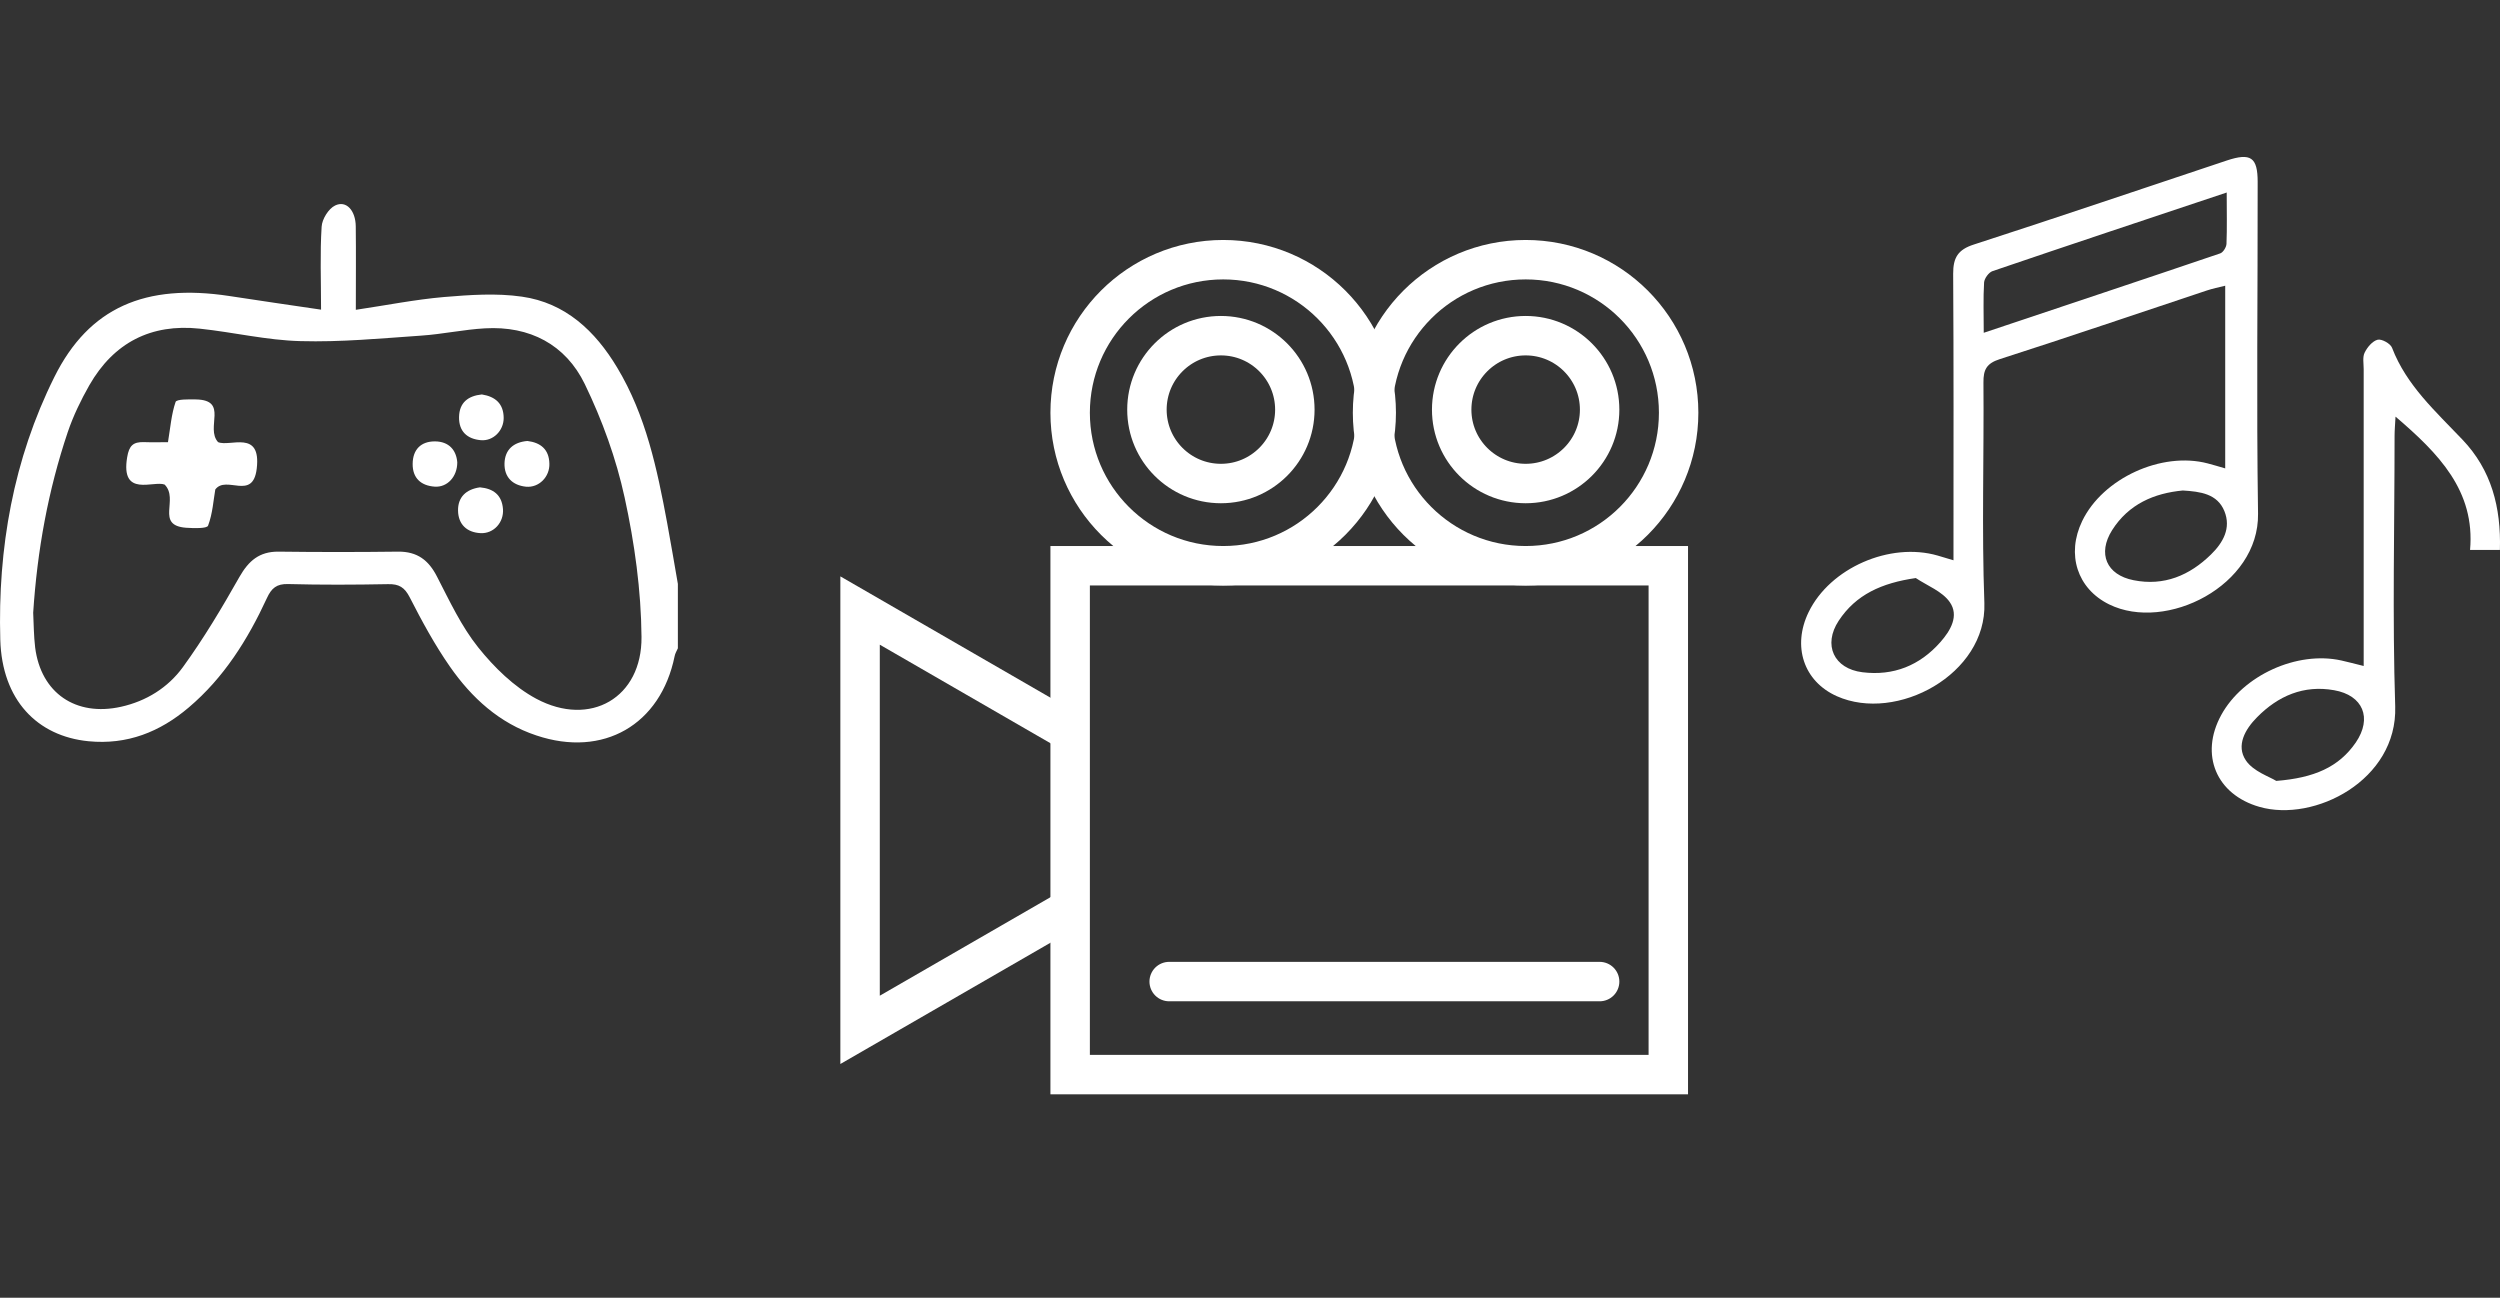 <?xml version="1.0" encoding="UTF-8" standalone="no"?>
<!-- Created with Inkscape (http://www.inkscape.org/) -->

<svg
   xmlns:dc="http://purl.org/dc/elements/1.1/"
   xmlns:cc="http://creativecommons.org/ns#"
   xmlns:rdf="http://www.w3.org/1999/02/22-rdf-syntax-ns#"
   xmlns:svg="http://www.w3.org/2000/svg"
   xmlns="http://www.w3.org/2000/svg"
   xmlns:sodipodi="http://sodipodi.sourceforge.net/DTD/sodipodi-0.dtd"
   xmlns:inkscape="http://www.inkscape.org/namespaces/inkscape"
   width="27.75mm"
   height="14.405mm"
   viewBox="0 0 98.328 51.04"
   id="svg3736"
   version="1.1"
   inkscape:version="0.91 r13725"
   sodipodi:docname="icon_entretenimiento.svg">
  <rect x="0" y="0" width="98.328" height="51.04" fill="#333333" stroke="none"/>
  <defs
     id="defs3738">
    <clipPath
       clipPathUnits="userSpaceOnUse"
       id="clipPath116">
      <path
         d="m 0,701.029 1274.201,0 L 1274.201,0 0,0 0,701.029 Z"
         id="path118"
         inkscape:connector-curvature="0" />
    </clipPath>
    <clipPath
       clipPathUnits="userSpaceOnUse"
       id="clipPath174">
      <path
         d="m 0,701.029 1274.201,0 L 1274.201,0 0,0 0,701.029 Z"
         id="path176"
         inkscape:connector-curvature="0" />
    </clipPath>
    <clipPath
       clipPathUnits="userSpaceOnUse"
       id="clipPath376">
      <path
         d="m 0,701.029 1274.201,0 L 1274.201,0 0,0 0,701.029 Z"
         id="path378"
         inkscape:connector-curvature="0" />
    </clipPath>
    <clipPath
       clipPathUnits="userSpaceOnUse"
       id="clipPath376-3">
      <path
         d="m 0,701.029 1274.201,0 L 1274.201,0 0,0 0,701.029 Z"
         id="path378-6"
         inkscape:connector-curvature="0" />
    </clipPath>
    <clipPath
       clipPathUnits="userSpaceOnUse"
       id="clipPath138">
      <path
         d="m 0,701.029 1274.201,0 L 1274.201,0 0,0 0,701.029 Z"
         id="path140"
         inkscape:connector-curvature="0" />
    </clipPath>
    <clipPath
       clipPathUnits="userSpaceOnUse"
       id="clipPath154">
      <path
         d="m 0,701.029 1274.201,0 L 1274.201,0 0,0 0,701.029 Z"
         id="path156"
         inkscape:connector-curvature="0" />
    </clipPath>
    <clipPath
       clipPathUnits="userSpaceOnUse"
       id="clipPath64">
      <path
         d="m 0,701.029 1274.201,0 L 1274.201,0 0,0 0,701.029 Z"
         id="path66"
         inkscape:connector-curvature="0" />
    </clipPath>
    <clipPath
       clipPathUnits="userSpaceOnUse"
       id="clipPath84">
      <path
         d="m 0,701.029 1274.201,0 L 1274.201,0 0,0 0,701.029 Z"
         id="path86"
         inkscape:connector-curvature="0" />
    </clipPath>
  </defs>
  <sodipodi:namedview
     id="base"
     pagecolor="#d9d9d9"
     bordercolor="#666666"
     borderopacity="1.0"
     inkscape:pageopacity="0"
     inkscape:pageshadow="2"
     inkscape:zoom="5.6"
     inkscape:cx="-0.84080214"
     inkscape:cy="20.03915"
     inkscape:document-units="px"
     inkscape:current-layer="layer1"
     showgrid="false"
     inkscape:window-width="1317"
     inkscape:window-height="744"
     inkscape:window-x="1969"
     inkscape:window-y="24"
     inkscape:window-maximized="1"
     fit-margin-top="2.7755576e-17"
     fit-margin-left="0"
     fit-margin-right="0"
     fit-margin-bottom="2.7755576e-17" />
  <g
     inkscape:groupmode="layer"
     id="layer2"
     inkscape:label="back"
     transform="translate(-125.836,-172.613)" />
  <g
     inkscape:label="Layer 1"
     inkscape:groupmode="layer"
     id="layer1"
     transform="translate(-125.836,-172.613)">
    <g
       transform="matrix(1.25,0,0,-1.25,-649.385,269.066)"
       id="g170">
      <g
         id="g172"
         clip-path="url(#clipPath174)">
        <g
           id="g178"
           transform="translate(688.861,61.73)">
          <path
             d="m 0,0 c -0.905,-0.085 -1.706,-0.427 -2.227,-1.249 -0.464,-0.737 -0.178,-1.406 0.675,-1.574 0.957,-0.192 1.764,0.15 2.437,0.81 0.38,0.371 0.639,0.829 0.421,1.364 C 1.082,-0.103 0.554,-0.035 0,0 m -8.404,-2.755 c -1.072,-0.155 -1.883,-0.519 -2.426,-1.344 -0.5,-0.76 -0.152,-1.509 0.747,-1.62 0.977,-0.122 1.804,0.213 2.451,0.946 0.32,0.361 0.6,0.834 0.294,1.265 -0.236,0.335 -0.701,0.51 -1.066,0.753 M 1.379,9.376 C -1.146,8.531 -3.57,7.728 -5.99,6.902 -6.108,6.863 -6.245,6.673 -6.255,6.546 -6.285,6.048 -6.266,5.544 -6.266,4.962 c 2.527,0.847 4.985,1.664 7.44,2.498 0.091,0.03 0.194,0.194 0.198,0.3 0.02,0.502 0.007,1.002 0.007,1.616 m -8.597,-11.572 0,0.677 c 0,2.781 0.008,5.561 -0.01,8.339 -0.002,0.507 0.151,0.76 0.653,0.92 2.658,0.86 5.304,1.76 7.957,2.643 0.754,0.25 0.971,0.102 0.971,-0.675 C 2.357,6.229 2.313,2.746 2.365,-0.731 2.4,-2.995 -0.529,-4.464 -2.32,-3.584 -3.325,-3.09 -3.673,-2.009 -3.168,-0.961 -2.521,0.383 -0.67,1.234 0.781,0.852 0.946,0.81 1.113,0.758 1.332,0.695 l 0,5.748 C 1.119,6.391 0.935,6.353 0.76,6.295 -1.414,5.573 -3.58,4.832 -5.761,4.133 -6.174,4 -6.28,3.805 -6.275,3.396 c 0.019,-2.314 -0.056,-4.63 0.029,-6.939 0.078,-2.237 -2.758,-3.769 -4.641,-2.93 -1.048,0.468 -1.41,1.575 -0.889,2.646 0.674,1.389 2.557,2.214 4.062,1.779 0.147,-0.043 0.289,-0.088 0.496,-0.148"
             style="fill:#ffffff;fill-opacity:1;fill-rule:evenodd;stroke:none"
             id="path180"
             inkscape:connector-curvature="0" />
        </g>
        <g
           id="g182"
           transform="translate(691.799,52.592)">
          <path
             d="M 0,0 C 1.187,0.093 1.969,0.432 2.503,1.209 3.027,1.978 2.732,2.694 1.819,2.854 0.864,3.024 0.058,2.675 -0.604,2.003 -0.979,1.626 -1.271,1.113 -0.956,0.645 -0.722,0.297 -0.212,0.134 0,0 m 2.751,3.616 0,0.716 0,8.626 c 0,0.174 -0.04,0.375 0.03,0.517 0.082,0.17 0.246,0.365 0.409,0.407 0.127,0.032 0.405,-0.122 0.453,-0.253 0.455,-1.187 1.376,-2.005 2.215,-2.89 C 6.77,9.784 7.077,8.608 7.037,7.267 l -0.939,0 C 6.264,9.128 5.109,10.302 3.753,11.462 3.742,11.236 3.723,11.044 3.723,10.852 3.723,8.014 3.652,5.176 3.743,2.341 3.815,0.022 1.199,-1.314 -0.529,-0.817 -1.888,-0.428 -2.413,0.824 -1.733,2.07 -1.052,3.32 0.655,4.099 2.049,3.789 2.254,3.744 2.456,3.688 2.751,3.616"
             style="fill:#ffffff;fill-opacity:1;fill-rule:evenodd;stroke:none"
             id="path184"
             inkscape:connector-curvature="0" />
        </g>
        <g
           id="g186"
           transform="translate(621.221,57.884)">
          <path
             d="m 0,0 c 0.018,-0.348 0.017,-0.725 0.062,-1.096 0.183,-1.432 1.279,-2.179 2.699,-1.864 0.802,0.178 1.481,0.605 1.948,1.246 0.656,0.902 1.229,1.866 1.781,2.841 0.289,0.505 0.624,0.8 1.229,0.795 1.254,-0.016 2.509,-0.016 3.764,0 0.601,0.005 0.96,-0.266 1.227,-0.793 0.394,-0.764 0.763,-1.559 1.295,-2.223 0.502,-0.627 1.124,-1.237 1.825,-1.613 1.699,-0.908 3.33,0.031 3.311,1.947 -0.012,1.464 -0.218,2.948 -0.53,4.38 C 18.344,4.849 17.904,6.063 17.356,7.194 16.752,8.439 15.623,9.029 14.215,8.948 13.547,8.911 12.881,8.764 12.211,8.719 10.944,8.632 9.675,8.51 8.411,8.546 7.353,8.572 6.301,8.826 5.24,8.938 3.709,9.101 2.535,8.499 1.767,7.158 1.501,6.69 1.262,6.196 1.089,5.687 0.47,3.85 0.128,1.961 0,0 m 20.285,-1.119 c -0.035,-0.082 -0.087,-0.162 -0.102,-0.249 -0.441,-2.161 -2.244,-3.2 -4.349,-2.494 -1.168,0.387 -2.037,1.184 -2.722,2.167 -0.478,0.686 -0.881,1.43 -1.263,2.177 C 11.686,0.8 11.512,0.907 11.164,0.899 10.117,0.879 9.068,0.874 8.02,0.902 7.659,0.912 7.497,0.771 7.354,0.46 6.753,-0.842 6.001,-2.045 4.894,-2.982 3.984,-3.754 2.957,-4.162 1.741,-4.044 c -1.619,0.159 -2.722,1.302 -2.776,3.192 -0.082,2.875 0.411,5.679 1.702,8.27 1.091,2.192 2.868,2.949 5.506,2.547 0.933,-0.144 1.869,-0.279 2.885,-0.429 0,0.934 -0.035,1.776 0.018,2.609 0.013,0.239 0.217,0.569 0.424,0.668 0.348,0.17 0.645,-0.152 0.65,-0.659 0.01,-0.838 0.002,-1.676 0.002,-2.623 0.972,0.145 1.865,0.323 2.769,0.402 0.813,0.068 1.653,0.128 2.457,0.012 1.367,-0.194 2.307,-1.079 2.999,-2.235 0.904,-1.504 1.256,-3.19 1.571,-4.884 0.119,-0.638 0.225,-1.281 0.337,-1.919 l 0,-2.026 z"
             style="fill:#ffffff;fill-opacity:1;fill-rule:evenodd;stroke:none"
             id="path188"
             inkscape:connector-curvature="0" />
        </g>
        <g
           id="g190"
           transform="translate(626.951,61.762)">
          <path
             d="m 0,0 c -0.058,-0.332 -0.083,-0.757 -0.227,-1.138 -0.035,-0.096 -0.448,-0.082 -0.685,-0.067 -0.989,0.07 -0.22,0.894 -0.682,1.359 -0.346,0.136 -1.393,-0.419 -1.179,0.86 0.06,0.369 0.192,0.485 0.527,0.476 0.258,-0.01 0.515,-0.002 0.757,-0.002 0.076,0.458 0.107,0.88 0.24,1.267 0.033,0.088 0.412,0.082 0.632,0.078 C 0.435,2.819 -0.322,1.943 0.087,1.49 0.458,1.328 1.451,1.897 1.304,0.656 1.182,-0.37 0.347,0.462 0,0"
             style="fill:#ffffff;fill-opacity:1;fill-rule:evenodd;stroke:none"
             id="path192"
             inkscape:connector-curvature="0" />
        </g>
        <g
           id="g194"
           transform="translate(636.771,63.288)">
          <path
             d="m 0,0 c 0.417,-0.051 0.682,-0.265 0.692,-0.712 0.015,-0.417 -0.33,-0.765 -0.734,-0.727 -0.43,0.044 -0.689,0.304 -0.678,0.736 C -0.707,-0.275 -0.441,-0.038 0,0"
             style="fill:#ffffff;fill-opacity:1;fill-rule:evenodd;stroke:none"
             id="path196"
             inkscape:connector-curvature="0" />
        </g>
        <g
           id="g198"
           transform="translate(635.278,61.829)">
          <path
             d="M 0,0 C 0.416,-0.037 0.691,-0.235 0.725,-0.683 0.756,-1.104 0.432,-1.462 0.02,-1.441 -0.413,-1.419 -0.68,-1.165 -0.689,-0.737 -0.697,-0.308 -0.436,-0.061 0,0"
             style="fill:#ffffff;fill-opacity:1;fill-rule:evenodd;stroke:none"
             id="path200"
             inkscape:connector-curvature="0" />
        </g>
        <g
           id="g202"
           transform="translate(635.338,64.752)">
          <path
             d="m 0,0 c 0.427,-0.067 0.685,-0.292 0.687,-0.742 0,-0.398 -0.331,-0.732 -0.719,-0.697 -0.431,0.037 -0.695,0.279 -0.685,0.731 C -0.707,-0.255 -0.433,-0.045 0,0"
             style="fill:#ffffff;fill-opacity:1;fill-rule:evenodd;stroke:none"
             id="path204"
             inkscape:connector-curvature="0" />
        </g>
        <g
           id="g206"
           transform="translate(634.565,62.615)">
          <path
             d="m 0,0 c 0,-0.456 -0.319,-0.792 -0.711,-0.764 -0.43,0.03 -0.698,0.267 -0.693,0.719 0.004,0.447 0.26,0.707 0.702,0.705 C -0.26,0.657 -0.03,0.383 0,0"
             style="fill:#ffffff;fill-opacity:1;fill-rule:evenodd;stroke:none"
             id="path208"
             inkscape:connector-curvature="0" />
        </g>
        <path
           d="m 672.67,43.351 -18.821,0 0,16.011 18.821,0 0,-16.011 z"
           style="fill:none;stroke:#ffffff;stroke-width:1.241;stroke-linecap:butt;stroke-linejoin:miter;stroke-miterlimit:10;stroke-dasharray:none;stroke-opacity:1"
           id="path210"
           inkscape:connector-curvature="0" />
        <g
           id="g212"
           transform="translate(653.849,48.574)">
          <path
             d="m 0,0 -6.61,-3.815 0,13.194 L 0,5.562"
             style="fill:none;stroke:#ffffff;stroke-width:1.241;stroke-linecap:butt;stroke-linejoin:miter;stroke-miterlimit:10;stroke-dasharray:none;stroke-opacity:1"
             id="path214"
             inkscape:connector-curvature="0" />
        </g>
        <g
           id="g216"
           transform="translate(672.995,64.176)">
          <path
             d="m 0,0 c 0,-2.658 -2.153,-4.814 -4.813,-4.814 -2.662,0 -4.818,2.156 -4.818,4.814 0,2.66 2.156,4.816 4.818,4.816 C -2.153,4.816 0,2.66 0,0 Z"
             style="fill:none;stroke:#ffffff;stroke-width:1.241;stroke-linecap:butt;stroke-linejoin:miter;stroke-miterlimit:10;stroke-dasharray:none;stroke-opacity:1"
             id="path218"
             inkscape:connector-curvature="0" />
        </g>
        <g
           id="g220"
           transform="translate(663.48,64.176)">
          <path
             d="m 0,0 c 0,-2.658 -2.156,-4.814 -4.814,-4.814 -2.661,0 -4.817,2.156 -4.817,4.814 0,2.66 2.156,4.816 4.817,4.816 C -2.156,4.816 0,2.66 0,0 Z"
             style="fill:none;stroke:#ffffff;stroke-width:1.241;stroke-linecap:butt;stroke-linejoin:miter;stroke-miterlimit:10;stroke-dasharray:none;stroke-opacity:1"
             id="path222"
             inkscape:connector-curvature="0" />
        </g>
        <g
           id="g224"
           transform="translate(660.919,64.273)">
          <path
             d="m 0,0 c 0,-1.284 -1.042,-2.324 -2.326,-2.324 -1.286,0 -2.328,1.04 -2.328,2.324 0,1.286 1.042,2.328 2.328,2.328 C -1.042,2.328 0,1.286 0,0 Z"
             style="fill:none;stroke:#ffffff;stroke-width:1.241;stroke-linecap:butt;stroke-linejoin:miter;stroke-miterlimit:10;stroke-dasharray:none;stroke-opacity:1"
             id="path226"
             inkscape:connector-curvature="0" />
        </g>
        <g
           id="g228"
           transform="translate(670.509,64.273)">
          <path
             d="m 0,0 c 0,-1.284 -1.043,-2.324 -2.327,-2.324 -1.285,0 -2.328,1.04 -2.328,2.324 0,1.286 1.043,2.328 2.328,2.328 C -1.043,2.328 0,1.286 0,0 Z"
             style="fill:none;stroke:#ffffff;stroke-width:1.241;stroke-linecap:butt;stroke-linejoin:miter;stroke-miterlimit:10;stroke-dasharray:none;stroke-opacity:1"
             id="path230"
             inkscape:connector-curvature="0" />
        </g>
        <g
           id="g232"
           transform="translate(656.965,46.278)">
          <path
             d="M 0,0 13.544,0"
             style="fill:none;stroke:#ffffff;stroke-width:1.241;stroke-linecap:round;stroke-linejoin:miter;stroke-miterlimit:10;stroke-dasharray:none;stroke-opacity:1"
             id="path234"
             inkscape:connector-curvature="0" />
        </g>
      </g>
    </g>
  </g>
</svg>

